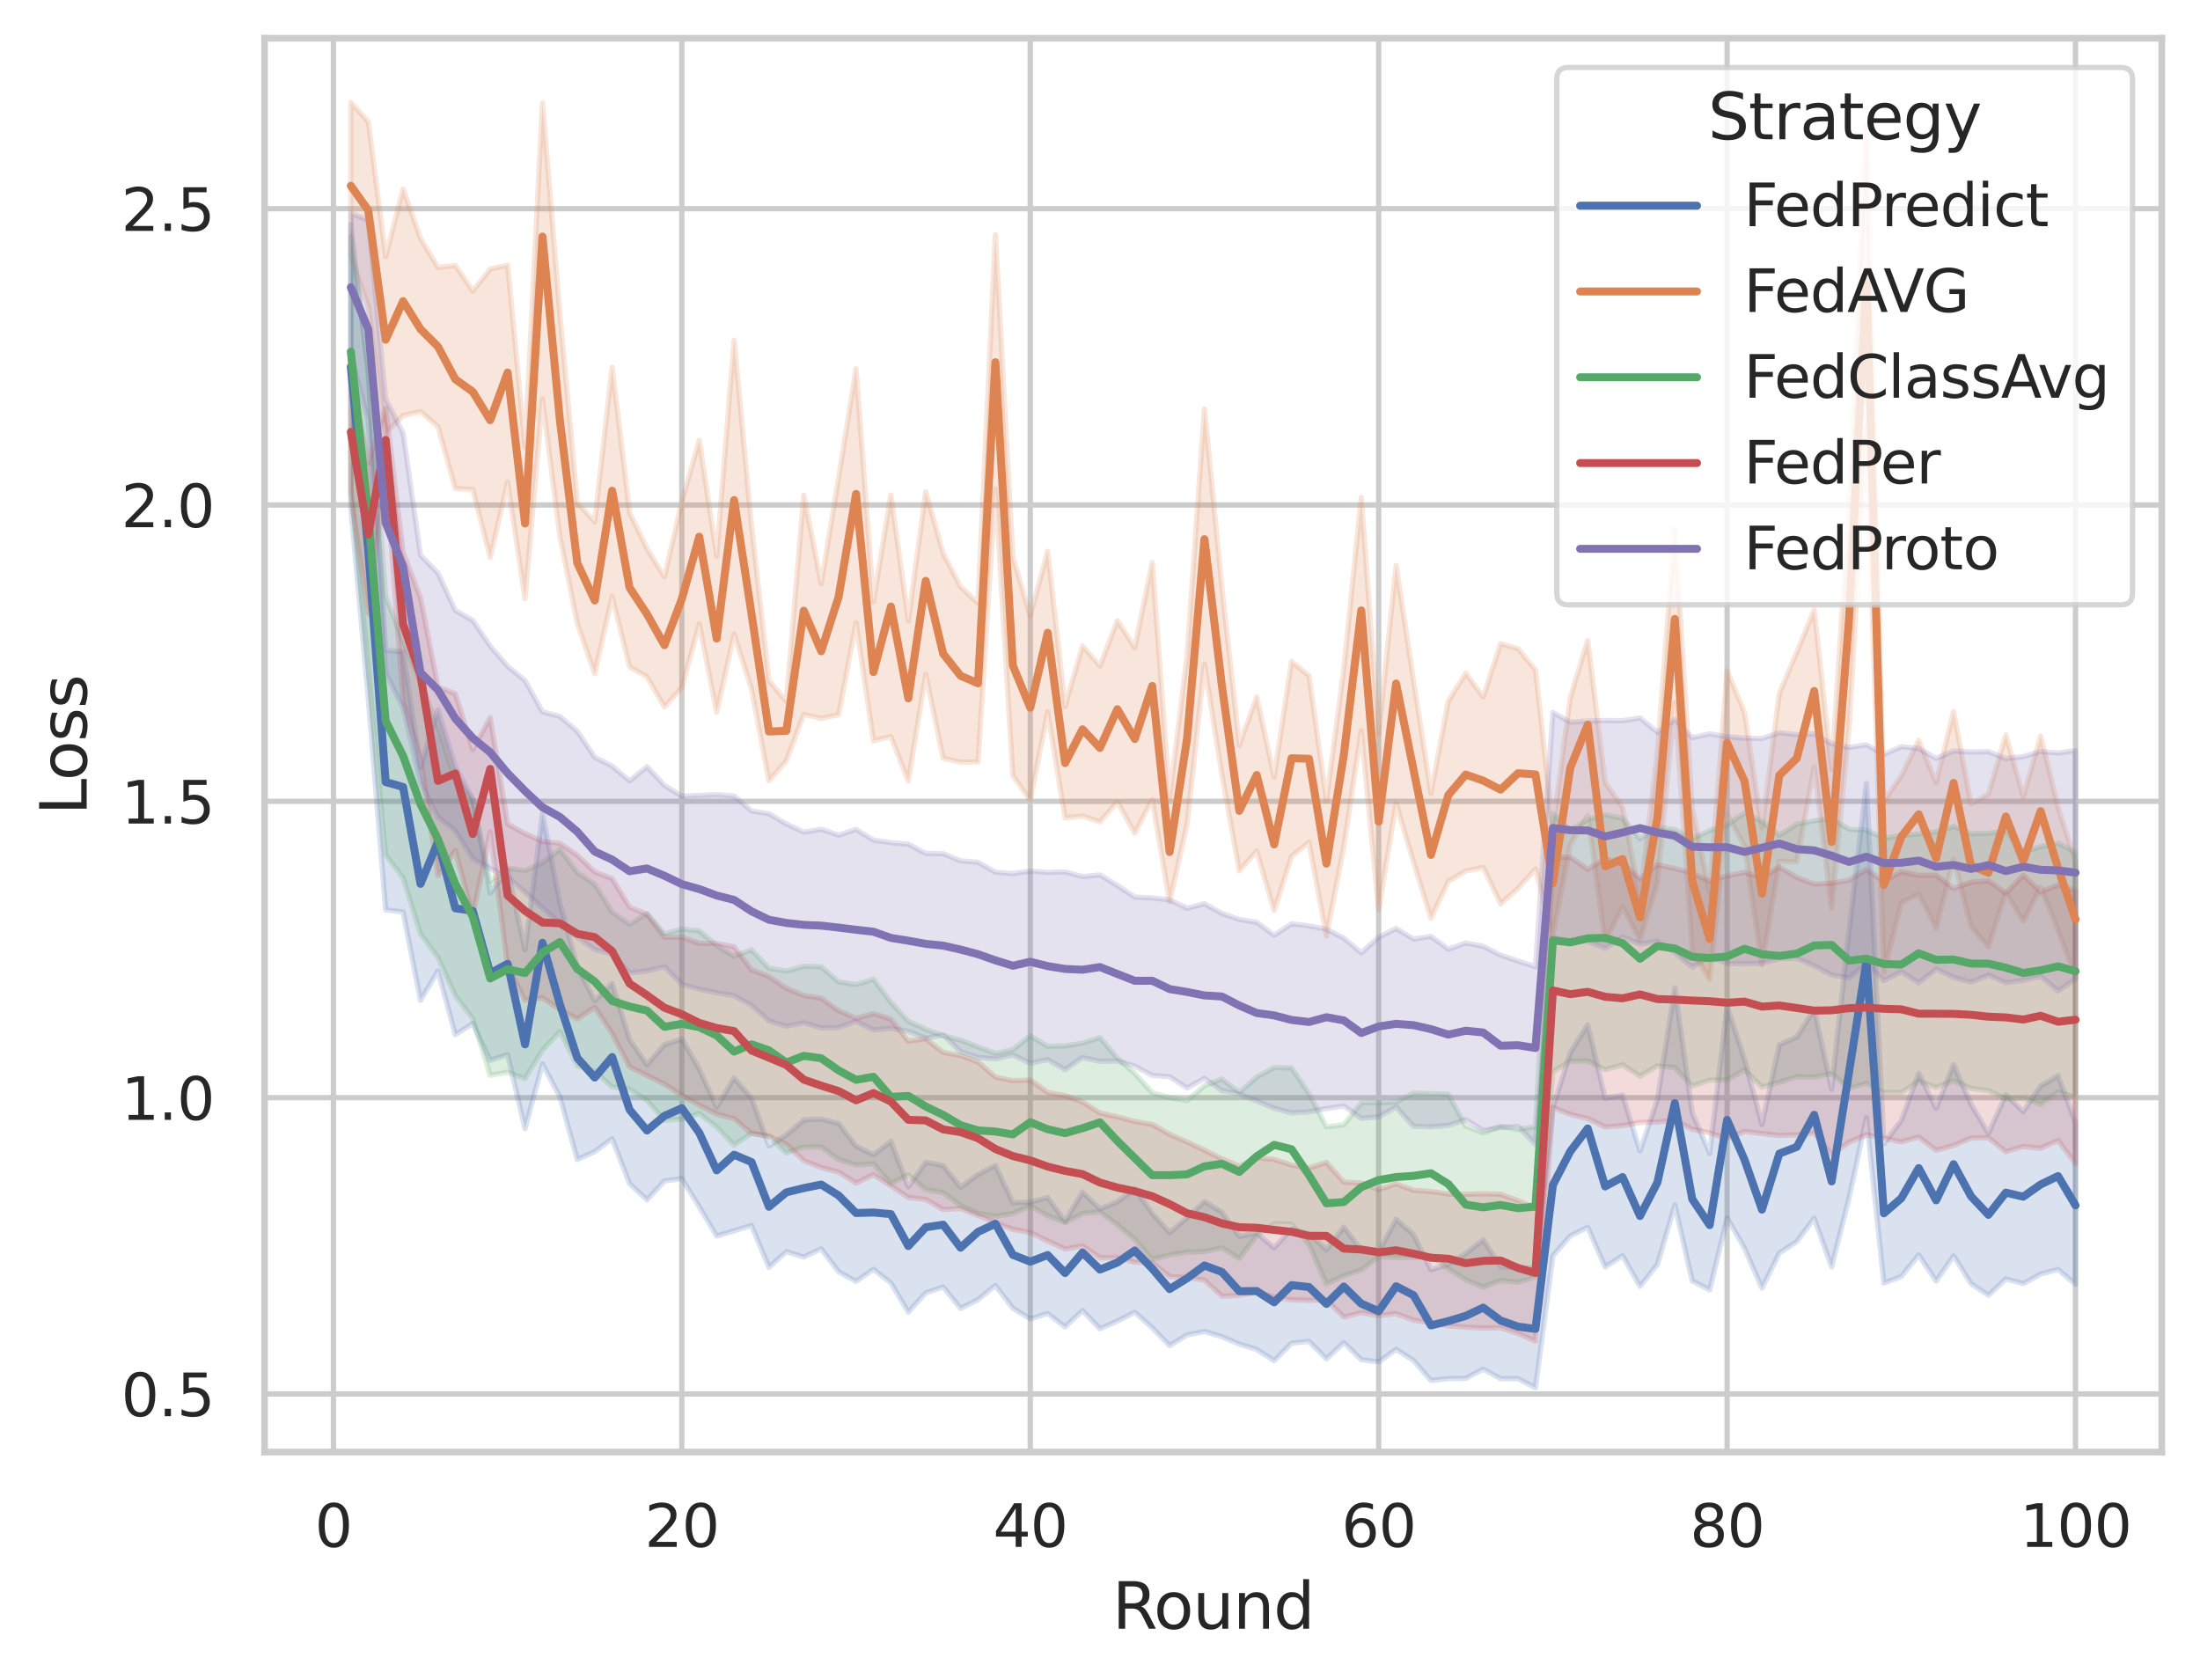 <?xml version="1.0" encoding="utf-8" standalone="no"?>
<!DOCTYPE svg PUBLIC "-//W3C//DTD SVG 1.1//EN"
  "http://www.w3.org/Graphics/SVG/1.1/DTD/svg11.dtd">
<svg xmlns:xlink="http://www.w3.org/1999/xlink" width="414.127pt" height="316.272pt" viewBox="0 0 414.127 316.272" xmlns="http://www.w3.org/2000/svg" version="1.1">
 <defs>
  <style type="text/css">*{stroke-linejoin: round; stroke-linecap: butt}</style>
 </defs>
 <g id="figure_1">
  <g id="patch_1">
   <path d="M 0 316.272 
L 414.127 316.272 
L 414.127 0 
L 0 0 
z
" style="fill: #ffffff"/>
  </g>
  <g id="axes_1">
   <g id="patch_2">
    <path d="M 49.807 273.312 
L 406.927 273.312 
L 406.927 7.2 
L 49.807 7.2 
z
" style="fill: #ffffff"/>
   </g>
   <g id="matplotlib.axis_1">
    <g id="xtick_1">
     <g id="line2d_1">
      <path d="M 62.761 273.312 
L 62.761 7.2 
" clip-path="url(#pc1887efd0f)" style="fill: none; stroke: #cccccc; stroke-linecap: round"/>
     </g>
     <g id="text_1">
      <!-- 0 -->
      <g style="fill: #262626" transform="translate(59.261 291.17) scale(0.11 -0.11)">
       <defs>
        <path id="DejaVuSans-30" d="M 2034 4250 
Q 1547 4250 1301 3770 
Q 1056 3291 1056 2328 
Q 1056 1369 1301 889 
Q 1547 409 2034 409 
Q 2525 409 2770 889 
Q 3016 1369 3016 2328 
Q 3016 3291 2770 3770 
Q 2525 4250 2034 4250 
z
M 2034 4750 
Q 2819 4750 3233 4129 
Q 3647 3509 3647 2328 
Q 3647 1150 3233 529 
Q 2819 -91 2034 -91 
Q 1250 -91 836 529 
Q 422 1150 422 2328 
Q 422 3509 836 4129 
Q 1250 4750 2034 4750 
z
" transform="scale(0.016)"/>
       </defs>
       <use xlink:href="#DejaVuSans-30"/>
      </g>
     </g>
    </g>
    <g id="xtick_2">
     <g id="line2d_2">
      <path d="M 128.347 273.312 
L 128.347 7.2 
" clip-path="url(#pc1887efd0f)" style="fill: none; stroke: #cccccc; stroke-linecap: round"/>
     </g>
     <g id="text_2">
      <!-- 20 -->
      <g style="fill: #262626" transform="translate(121.349 291.17) scale(0.11 -0.11)">
       <defs>
        <path id="DejaVuSans-32" d="M 1228 531 
L 3431 531 
L 3431 0 
L 469 0 
L 469 531 
Q 828 903 1448 1529 
Q 2069 2156 2228 2338 
Q 2531 2678 2651 2914 
Q 2772 3150 2772 3378 
Q 2772 3750 2511 3984 
Q 2250 4219 1831 4219 
Q 1534 4219 1204 4116 
Q 875 4013 500 3803 
L 500 4441 
Q 881 4594 1212 4672 
Q 1544 4750 1819 4750 
Q 2544 4750 2975 4387 
Q 3406 4025 3406 3419 
Q 3406 3131 3298 2873 
Q 3191 2616 2906 2266 
Q 2828 2175 2409 1742 
Q 1991 1309 1228 531 
z
" transform="scale(0.016)"/>
       </defs>
       <use xlink:href="#DejaVuSans-32"/>
       <use xlink:href="#DejaVuSans-30" x="63.623"/>
      </g>
     </g>
    </g>
    <g id="xtick_3">
     <g id="line2d_3">
      <path d="M 193.934 273.312 
L 193.934 7.2 
" clip-path="url(#pc1887efd0f)" style="fill: none; stroke: #cccccc; stroke-linecap: round"/>
     </g>
     <g id="text_3">
      <!-- 40 -->
      <g style="fill: #262626" transform="translate(186.935 291.17) scale(0.11 -0.11)">
       <defs>
        <path id="DejaVuSans-34" d="M 2419 4116 
L 825 1625 
L 2419 1625 
L 2419 4116 
z
M 2253 4666 
L 3047 4666 
L 3047 1625 
L 3713 1625 
L 3713 1100 
L 3047 1100 
L 3047 0 
L 2419 0 
L 2419 1100 
L 313 1100 
L 313 1709 
L 2253 4666 
z
" transform="scale(0.016)"/>
       </defs>
       <use xlink:href="#DejaVuSans-34"/>
       <use xlink:href="#DejaVuSans-30" x="63.623"/>
      </g>
     </g>
    </g>
    <g id="xtick_4">
     <g id="line2d_4">
      <path d="M 259.521 273.312 
L 259.521 7.2 
" clip-path="url(#pc1887efd0f)" style="fill: none; stroke: #cccccc; stroke-linecap: round"/>
     </g>
     <g id="text_4">
      <!-- 60 -->
      <g style="fill: #262626" transform="translate(252.522 291.17) scale(0.11 -0.11)">
       <defs>
        <path id="DejaVuSans-36" d="M 2113 2584 
Q 1688 2584 1439 2293 
Q 1191 2003 1191 1497 
Q 1191 994 1439 701 
Q 1688 409 2113 409 
Q 2538 409 2786 701 
Q 3034 994 3034 1497 
Q 3034 2003 2786 2293 
Q 2538 2584 2113 2584 
z
M 3366 4563 
L 3366 3988 
Q 3128 4100 2886 4159 
Q 2644 4219 2406 4219 
Q 1781 4219 1451 3797 
Q 1122 3375 1075 2522 
Q 1259 2794 1537 2939 
Q 1816 3084 2150 3084 
Q 2853 3084 3261 2657 
Q 3669 2231 3669 1497 
Q 3669 778 3244 343 
Q 2819 -91 2113 -91 
Q 1303 -91 875 529 
Q 447 1150 447 2328 
Q 447 3434 972 4092 
Q 1497 4750 2381 4750 
Q 2619 4750 2861 4703 
Q 3103 4656 3366 4563 
z
" transform="scale(0.016)"/>
       </defs>
       <use xlink:href="#DejaVuSans-36"/>
       <use xlink:href="#DejaVuSans-30" x="63.623"/>
      </g>
     </g>
    </g>
    <g id="xtick_5">
     <g id="line2d_5">
      <path d="M 325.108 273.312 
L 325.108 7.2 
" clip-path="url(#pc1887efd0f)" style="fill: none; stroke: #cccccc; stroke-linecap: round"/>
     </g>
     <g id="text_5">
      <!-- 80 -->
      <g style="fill: #262626" transform="translate(318.109 291.17) scale(0.11 -0.11)">
       <defs>
        <path id="DejaVuSans-38" d="M 2034 2216 
Q 1584 2216 1326 1975 
Q 1069 1734 1069 1313 
Q 1069 891 1326 650 
Q 1584 409 2034 409 
Q 2484 409 2743 651 
Q 3003 894 3003 1313 
Q 3003 1734 2745 1975 
Q 2488 2216 2034 2216 
z
M 1403 2484 
Q 997 2584 770 2862 
Q 544 3141 544 3541 
Q 544 4100 942 4425 
Q 1341 4750 2034 4750 
Q 2731 4750 3128 4425 
Q 3525 4100 3525 3541 
Q 3525 3141 3298 2862 
Q 3072 2584 2669 2484 
Q 3125 2378 3379 2068 
Q 3634 1759 3634 1313 
Q 3634 634 3220 271 
Q 2806 -91 2034 -91 
Q 1263 -91 848 271 
Q 434 634 434 1313 
Q 434 1759 690 2068 
Q 947 2378 1403 2484 
z
M 1172 3481 
Q 1172 3119 1398 2916 
Q 1625 2713 2034 2713 
Q 2441 2713 2670 2916 
Q 2900 3119 2900 3481 
Q 2900 3844 2670 4047 
Q 2441 4250 2034 4250 
Q 1625 4250 1398 4047 
Q 1172 3844 1172 3481 
z
" transform="scale(0.016)"/>
       </defs>
       <use xlink:href="#DejaVuSans-38"/>
       <use xlink:href="#DejaVuSans-30" x="63.623"/>
      </g>
     </g>
    </g>
    <g id="xtick_6">
     <g id="line2d_6">
      <path d="M 390.694 273.312 
L 390.694 7.2 
" clip-path="url(#pc1887efd0f)" style="fill: none; stroke: #cccccc; stroke-linecap: round"/>
     </g>
     <g id="text_6">
      <!-- 100 -->
      <g style="fill: #262626" transform="translate(380.196 291.17) scale(0.11 -0.11)">
       <defs>
        <path id="DejaVuSans-31" d="M 794 531 
L 1825 531 
L 1825 4091 
L 703 3866 
L 703 4441 
L 1819 4666 
L 2450 4666 
L 2450 531 
L 3481 531 
L 3481 0 
L 794 0 
L 794 531 
z
" transform="scale(0.016)"/>
       </defs>
       <use xlink:href="#DejaVuSans-31"/>
       <use xlink:href="#DejaVuSans-30" x="63.623"/>
       <use xlink:href="#DejaVuSans-30" x="127.246"/>
      </g>
     </g>
    </g>
    <g id="text_7">
     <!-- Round -->
     <g style="fill: #262626" transform="translate(209.383 306.576) scale(0.12 -0.12)">
      <defs>
       <path id="DejaVuSans-52" d="M 2841 2188 
Q 3044 2119 3236 1894 
Q 3428 1669 3622 1275 
L 4263 0 
L 3584 0 
L 2988 1197 
Q 2756 1666 2539 1819 
Q 2322 1972 1947 1972 
L 1259 1972 
L 1259 0 
L 628 0 
L 628 4666 
L 2053 4666 
Q 2853 4666 3247 4331 
Q 3641 3997 3641 3322 
Q 3641 2881 3436 2590 
Q 3231 2300 2841 2188 
z
M 1259 4147 
L 1259 2491 
L 2053 2491 
Q 2509 2491 2742 2702 
Q 2975 2913 2975 3322 
Q 2975 3731 2742 3939 
Q 2509 4147 2053 4147 
L 1259 4147 
z
" transform="scale(0.016)"/>
       <path id="DejaVuSans-6f" d="M 1959 3097 
Q 1497 3097 1228 2736 
Q 959 2375 959 1747 
Q 959 1119 1226 758 
Q 1494 397 1959 397 
Q 2419 397 2687 759 
Q 2956 1122 2956 1747 
Q 2956 2369 2687 2733 
Q 2419 3097 1959 3097 
z
M 1959 3584 
Q 2709 3584 3137 3096 
Q 3566 2609 3566 1747 
Q 3566 888 3137 398 
Q 2709 -91 1959 -91 
Q 1206 -91 779 398 
Q 353 888 353 1747 
Q 353 2609 779 3096 
Q 1206 3584 1959 3584 
z
" transform="scale(0.016)"/>
       <path id="DejaVuSans-75" d="M 544 1381 
L 544 3500 
L 1119 3500 
L 1119 1403 
Q 1119 906 1312 657 
Q 1506 409 1894 409 
Q 2359 409 2629 706 
Q 2900 1003 2900 1516 
L 2900 3500 
L 3475 3500 
L 3475 0 
L 2900 0 
L 2900 538 
Q 2691 219 2414 64 
Q 2138 -91 1772 -91 
Q 1169 -91 856 284 
Q 544 659 544 1381 
z
M 1991 3584 
L 1991 3584 
z
" transform="scale(0.016)"/>
       <path id="DejaVuSans-6e" d="M 3513 2113 
L 3513 0 
L 2938 0 
L 2938 2094 
Q 2938 2591 2744 2837 
Q 2550 3084 2163 3084 
Q 1697 3084 1428 2787 
Q 1159 2491 1159 1978 
L 1159 0 
L 581 0 
L 581 3500 
L 1159 3500 
L 1159 2956 
Q 1366 3272 1645 3428 
Q 1925 3584 2291 3584 
Q 2894 3584 3203 3211 
Q 3513 2838 3513 2113 
z
" transform="scale(0.016)"/>
       <path id="DejaVuSans-64" d="M 2906 2969 
L 2906 4863 
L 3481 4863 
L 3481 0 
L 2906 0 
L 2906 525 
Q 2725 213 2448 61 
Q 2172 -91 1784 -91 
Q 1150 -91 751 415 
Q 353 922 353 1747 
Q 353 2572 751 3078 
Q 1150 3584 1784 3584 
Q 2172 3584 2448 3432 
Q 2725 3281 2906 2969 
z
M 947 1747 
Q 947 1113 1208 752 
Q 1469 391 1925 391 
Q 2381 391 2643 752 
Q 2906 1113 2906 1747 
Q 2906 2381 2643 2742 
Q 2381 3103 1925 3103 
Q 1469 3103 1208 2742 
Q 947 2381 947 1747 
z
" transform="scale(0.016)"/>
      </defs>
      <use xlink:href="#DejaVuSans-52"/>
      <use xlink:href="#DejaVuSans-6f" x="64.982"/>
      <use xlink:href="#DejaVuSans-75" x="126.164"/>
      <use xlink:href="#DejaVuSans-6e" x="189.543"/>
      <use xlink:href="#DejaVuSans-64" x="252.922"/>
     </g>
    </g>
   </g>
   <g id="matplotlib.axis_2">
    <g id="ytick_1">
     <g id="line2d_7">
      <path d="M 49.807 262.385 
L 406.927 262.385 
" clip-path="url(#pc1887efd0f)" style="fill: none; stroke: #cccccc; stroke-linecap: round"/>
     </g>
     <g id="text_8">
      <!-- 0.5 -->
      <g style="fill: #262626" transform="translate(22.814 266.564) scale(0.11 -0.11)">
       <defs>
        <path id="DejaVuSans-2e" d="M 684 794 
L 1344 794 
L 1344 0 
L 684 0 
L 684 794 
z
" transform="scale(0.016)"/>
        <path id="DejaVuSans-35" d="M 691 4666 
L 3169 4666 
L 3169 4134 
L 1269 4134 
L 1269 2991 
Q 1406 3038 1543 3061 
Q 1681 3084 1819 3084 
Q 2600 3084 3056 2656 
Q 3513 2228 3513 1497 
Q 3513 744 3044 326 
Q 2575 -91 1722 -91 
Q 1428 -91 1123 -41 
Q 819 9 494 109 
L 494 744 
Q 775 591 1075 516 
Q 1375 441 1709 441 
Q 2250 441 2565 725 
Q 2881 1009 2881 1497 
Q 2881 1984 2565 2268 
Q 2250 2553 1709 2553 
Q 1456 2553 1204 2497 
Q 953 2441 691 2322 
L 691 4666 
z
" transform="scale(0.016)"/>
       </defs>
       <use xlink:href="#DejaVuSans-30"/>
       <use xlink:href="#DejaVuSans-2e" x="63.623"/>
       <use xlink:href="#DejaVuSans-35" x="95.41"/>
      </g>
     </g>
    </g>
    <g id="ytick_2">
     <g id="line2d_8">
      <path d="M 49.807 206.609 
L 406.927 206.609 
" clip-path="url(#pc1887efd0f)" style="fill: none; stroke: #cccccc; stroke-linecap: round"/>
     </g>
     <g id="text_9">
      <!-- 1.0 -->
      <g style="fill: #262626" transform="translate(22.814 210.788) scale(0.11 -0.11)">
       <use xlink:href="#DejaVuSans-31"/>
       <use xlink:href="#DejaVuSans-2e" x="63.623"/>
       <use xlink:href="#DejaVuSans-30" x="95.41"/>
      </g>
     </g>
    </g>
    <g id="ytick_3">
     <g id="line2d_9">
      <path d="M 49.807 150.833 
L 406.927 150.833 
" clip-path="url(#pc1887efd0f)" style="fill: none; stroke: #cccccc; stroke-linecap: round"/>
     </g>
     <g id="text_10">
      <!-- 1.5 -->
      <g style="fill: #262626" transform="translate(22.814 155.012) scale(0.11 -0.11)">
       <use xlink:href="#DejaVuSans-31"/>
       <use xlink:href="#DejaVuSans-2e" x="63.623"/>
       <use xlink:href="#DejaVuSans-35" x="95.41"/>
      </g>
     </g>
    </g>
    <g id="ytick_4">
     <g id="line2d_10">
      <path d="M 49.807 95.057 
L 406.927 95.057 
" clip-path="url(#pc1887efd0f)" style="fill: none; stroke: #cccccc; stroke-linecap: round"/>
     </g>
     <g id="text_11">
      <!-- 2.0 -->
      <g style="fill: #262626" transform="translate(22.814 99.236) scale(0.11 -0.11)">
       <use xlink:href="#DejaVuSans-32"/>
       <use xlink:href="#DejaVuSans-2e" x="63.623"/>
       <use xlink:href="#DejaVuSans-30" x="95.41"/>
      </g>
     </g>
    </g>
    <g id="ytick_5">
     <g id="line2d_11">
      <path d="M 49.807 39.281 
L 406.927 39.281 
" clip-path="url(#pc1887efd0f)" style="fill: none; stroke: #cccccc; stroke-linecap: round"/>
     </g>
     <g id="text_12">
      <!-- 2.5 -->
      <g style="fill: #262626" transform="translate(22.814 43.46) scale(0.11 -0.11)">
       <use xlink:href="#DejaVuSans-32"/>
       <use xlink:href="#DejaVuSans-2e" x="63.623"/>
       <use xlink:href="#DejaVuSans-35" x="95.41"/>
      </g>
     </g>
    </g>
    <g id="text_13">
     <!-- Loss -->
     <g style="fill: #262626" transform="translate(16.318 153.417) rotate(-90) scale(0.12 -0.12)">
      <defs>
       <path id="DejaVuSans-4c" d="M 628 4666 
L 1259 4666 
L 1259 531 
L 3531 531 
L 3531 0 
L 628 0 
L 628 4666 
z
" transform="scale(0.016)"/>
       <path id="DejaVuSans-73" d="M 2834 3397 
L 2834 2853 
Q 2591 2978 2328 3040 
Q 2066 3103 1784 3103 
Q 1356 3103 1142 2972 
Q 928 2841 928 2578 
Q 928 2378 1081 2264 
Q 1234 2150 1697 2047 
L 1894 2003 
Q 2506 1872 2764 1633 
Q 3022 1394 3022 966 
Q 3022 478 2636 193 
Q 2250 -91 1575 -91 
Q 1294 -91 989 -36 
Q 684 19 347 128 
L 347 722 
Q 666 556 975 473 
Q 1284 391 1588 391 
Q 1994 391 2212 530 
Q 2431 669 2431 922 
Q 2431 1156 2273 1281 
Q 2116 1406 1581 1522 
L 1381 1569 
Q 847 1681 609 1914 
Q 372 2147 372 2553 
Q 372 3047 722 3315 
Q 1072 3584 1716 3584 
Q 2034 3584 2315 3537 
Q 2597 3491 2834 3397 
z
" transform="scale(0.016)"/>
      </defs>
      <use xlink:href="#DejaVuSans-4c"/>
      <use xlink:href="#DejaVuSans-6f" x="53.963"/>
      <use xlink:href="#DejaVuSans-73" x="115.145"/>
      <use xlink:href="#DejaVuSans-73" x="167.244"/>
     </g>
    </g>
   </g>
   <g id="PolyCollection_1">
    <defs>
     <path id="me63fd89e67" d="M 66.04 -274.014 
L 66.04 -220.601 
L 69.319 -184.872 
L 72.599 -144.996 
L 75.878 -144.621 
L 79.157 -127.973 
L 82.437 -133.505 
L 85.716 -121.524 
L 88.995 -123.622 
L 92.275 -116.682 
L 95.554 -117.757 
L 98.833 -103.828 
L 102.113 -116.003 
L 105.392 -109.804 
L 108.671 -98.006 
L 111.951 -99.497 
L 115.23 -101.954 
L 118.509 -93.499 
L 121.789 -90.43 
L 125.068 -93.982 
L 128.347 -94.427 
L 131.627 -89.145 
L 134.906 -83.61 
L 138.185 -84.599 
L 141.465 -85.616 
L 144.744 -77.726 
L 148.023 -80.689 
L 151.303 -79.66 
L 154.582 -81.212 
L 157.861 -76.897 
L 161.141 -75.076 
L 164.42 -77.351 
L 167.699 -74.797 
L 170.979 -69.275 
L 174.258 -72.922 
L 177.537 -74.045 
L 180.817 -69.994 
L 184.096 -71.636 
L 187.375 -74.328 
L 190.655 -70.026 
L 193.934 -68.015 
L 197.213 -69.042 
L 200.493 -66.501 
L 203.772 -69.606 
L 207.051 -66.155 
L 210.331 -67.611 
L 213.61 -69.27 
L 216.89 -66.357 
L 220.169 -62.974 
L 223.448 -65.006 
L 226.728 -65.646 
L 230.007 -64.672 
L 233.286 -63.28 
L 236.566 -62.263 
L 239.845 -60.146 
L 243.124 -63.459 
L 246.404 -63.786 
L 249.683 -60.505 
L 252.962 -63.556 
L 256.242 -60.349 
L 259.521 -59.917 
L 262.8 -62.29 
L 266.08 -60.204 
L 269.359 -56.42 
L 272.638 -56.782 
L 275.918 -56.826 
L 279.197 -58.565 
L 282.476 -56.759 
L 285.756 -56.772 
L 289.035 -55.056 
L 292.314 -79.881 
L 295.594 -83.654 
L 298.873 -85.281 
L 302.152 -77.799 
L 305.432 -79.926 
L 308.711 -74.132 
L 311.99 -78.27 
L 315.27 -89.428 
L 318.549 -75.178 
L 321.828 -73.478 
L 325.108 -87.033 
L 328.387 -81.332 
L 331.666 -73.821 
L 334.946 -80.419 
L 338.225 -82.576 
L 341.504 -86.971 
L 344.784 -77.815 
L 348.063 -90.811 
L 351.342 -105.916 
L 354.622 -74.756 
L 357.901 -76.012 
L 361.18 -80.074 
L 364.46 -75.133 
L 367.739 -79.884 
L 371.018 -74.664 
L 374.298 -72.457 
L 377.577 -75.539 
L 380.856 -74.654 
L 384.136 -76.45 
L 387.415 -77.332 
L 390.694 -74.517 
L 390.694 -104.912 
L 390.694 -104.912 
L 387.415 -113.793 
L 384.136 -111.877 
L 380.856 -107.042 
L 377.577 -110.187 
L 374.298 -102.924 
L 371.018 -108.468 
L 367.739 -115.859 
L 364.46 -107.664 
L 361.18 -114.236 
L 357.901 -105.359 
L 354.622 -101 
L 351.342 -168.777 
L 348.063 -140.921 
L 344.784 -111.246 
L 341.504 -126.315 
L 338.225 -121.064 
L 334.946 -119.625 
L 331.666 -104.599 
L 328.387 -116.846 
L 325.108 -126.857 
L 321.828 -99.175 
L 318.549 -106.765 
L 315.27 -130.336 
L 311.99 -109.265 
L 308.711 -99.603 
L 305.432 -110.121 
L 302.152 -109.547 
L 298.873 -123.377 
L 295.594 -118.145 
L 292.314 -107.774 
L 289.035 -77.657 
L 285.756 -77.549 
L 282.476 -77.871 
L 279.197 -82.868 
L 275.918 -80.338 
L 272.638 -78.273 
L 269.359 -77.261 
L 266.08 -83.89 
L 262.8 -86.739 
L 259.521 -80.592 
L 256.242 -80.975 
L 252.962 -85.267 
L 249.683 -81.044 
L 246.404 -83.967 
L 243.124 -84.934 
L 239.845 -81.406 
L 236.566 -84.183 
L 233.286 -83.53 
L 230.007 -88.104 
L 226.728 -90.109 
L 223.448 -87.053 
L 220.169 -84.228 
L 216.89 -87.868 
L 213.61 -92.518 
L 210.331 -90.036 
L 207.051 -88.714 
L 203.772 -91.885 
L 200.493 -86.387 
L 197.213 -90.85 
L 193.934 -89.982 
L 190.655 -89.9 
L 187.375 -96.879 
L 184.096 -95.205 
L 180.817 -92.767 
L 177.537 -96.866 
L 174.258 -97.505 
L 170.979 -92.859 
L 167.699 -101.414 
L 164.42 -98.922 
L 161.141 -100.542 
L 157.861 -104.815 
L 154.582 -105.626 
L 151.303 -105.456 
L 148.023 -102.643 
L 144.744 -100.571 
L 141.465 -109.591 
L 138.185 -113.361 
L 134.906 -107.824 
L 131.627 -115.033 
L 128.347 -120.708 
L 125.068 -119.641 
L 121.789 -115.839 
L 118.509 -120.587 
L 115.23 -131.159 
L 111.951 -127.919 
L 108.671 -134.332 
L 105.392 -146.241 
L 102.113 -163.152 
L 98.833 -137.478 
L 95.554 -152.54 
L 92.275 -148.194 
L 88.995 -165.844 
L 85.716 -171.982 
L 82.437 -182.622 
L 79.157 -171.823 
L 75.878 -193.594 
L 72.599 -193.856 
L 69.319 -245.678 
L 66.04 -274.014 
z
" style="stroke: #4c72b0; stroke-opacity: 0.2"/>
    </defs>
    <g clip-path="url(#pc1887efd0f)">
     <use xlink:href="#me63fd89e67" x="0" y="316.272" style="fill: #4c72b0; fill-opacity: 0.2; stroke: #4c72b0; stroke-opacity: 0.2"/>
    </g>
   </g>
   <g id="PolyCollection_2">
    <defs>
     <path id="m5d832b24bd" d="M 66.04 -296.976 
L 66.04 -267.972 
L 69.319 -258.566 
L 72.599 -234.712 
L 75.878 -238.049 
L 79.157 -238.807 
L 82.437 -235.996 
L 85.716 -224.299 
L 88.995 -224.168 
L 92.275 -211.346 
L 95.554 -225.537 
L 98.833 -203.585 
L 102.113 -241.155 
L 105.392 -215.342 
L 108.671 -198.954 
L 111.951 -189.462 
L 115.23 -204.036 
L 118.509 -190.747 
L 121.789 -188.894 
L 125.068 -183.188 
L 128.347 -186.821 
L 131.627 -198.845 
L 134.906 -182.223 
L 138.185 -196.953 
L 141.465 -186.568 
L 144.744 -169.301 
L 148.023 -173.08 
L 151.303 -181.8 
L 154.582 -181.035 
L 157.861 -181.759 
L 161.141 -199.082 
L 164.42 -176.832 
L 167.699 -177.636 
L 170.979 -169.265 
L 174.258 -189.383 
L 177.537 -173.542 
L 180.817 -172.808 
L 184.096 -172.85 
L 187.375 -224.254 
L 190.655 -170.316 
L 193.934 -165.607 
L 197.213 -182.294 
L 200.493 -162.3 
L 203.772 -162.679 
L 207.051 -161.567 
L 210.331 -165.335 
L 213.61 -159.436 
L 216.89 -165.76 
L 220.169 -146.531 
L 223.448 -161.16 
L 226.728 -191.262 
L 230.007 -170.531 
L 233.286 -152.342 
L 236.566 -156.113 
L 239.845 -144.871 
L 243.124 -155.105 
L 246.404 -157.741 
L 249.683 -140.086 
L 252.962 -157.014 
L 256.242 -178.77 
L 259.521 -145.004 
L 262.8 -165.08 
L 266.08 -154.007 
L 269.359 -143.452 
L 272.638 -150.391 
L 275.918 -152.324 
L 279.197 -152.99 
L 282.476 -146.151 
L 285.756 -149.065 
L 289.035 -152.714 
L 292.314 -140.273 
L 295.594 -157.253 
L 298.873 -162.789 
L 302.152 -139.085 
L 305.432 -145.575 
L 308.711 -139.361 
L 311.99 -150.107 
L 315.27 -183.963 
L 318.549 -137.333 
L 321.828 -131.95 
L 325.108 -162.982 
L 328.387 -157.012 
L 331.666 -134.65 
L 334.946 -154.166 
L 338.225 -154.039 
L 341.504 -171.894 
L 344.784 -145.332 
L 348.063 -179.258 
L 351.342 -235.43 
L 354.622 -133.237 
L 357.901 -146.401 
L 361.18 -148.008 
L 364.46 -141.545 
L 367.739 -154.612 
L 371.018 -141.814 
L 374.298 -138.051 
L 377.577 -148.279 
L 380.856 -142.92 
L 384.136 -149.287 
L 387.415 -141.143 
L 390.694 -132.42 
L 390.694 -154.095 
L 390.694 -154.095 
L 387.415 -164.314 
L 384.136 -177.732 
L 380.856 -166.284 
L 377.577 -177.929 
L 374.298 -166.784 
L 371.018 -164.923 
L 367.739 -182.343 
L 364.46 -168.981 
L 361.18 -176.932 
L 357.901 -170.226 
L 354.622 -165.49 
L 351.342 -292.666 
L 348.063 -220.736 
L 344.784 -171.448 
L 341.504 -201.46 
L 338.225 -193.49 
L 334.946 -185.726 
L 331.666 -160.483 
L 328.387 -182.095 
L 325.108 -190.057 
L 321.828 -148.206 
L 318.549 -164.281 
L 315.27 -216.807 
L 311.99 -174.78 
L 308.711 -147.273 
L 305.432 -164.346 
L 302.152 -168.966 
L 298.873 -195.759 
L 295.594 -184.993 
L 292.314 -160.439 
L 289.035 -190.155 
L 285.756 -194.164 
L 282.476 -195.096 
L 279.197 -185.039 
L 275.918 -189.57 
L 272.638 -184.276 
L 269.359 -166.97 
L 266.08 -188.144 
L 262.8 -209.862 
L 259.521 -178.139 
L 256.242 -222.618 
L 252.962 -190.232 
L 249.683 -165.481 
L 246.404 -189.059 
L 243.124 -191.757 
L 239.845 -169.954 
L 236.566 -185.078 
L 233.286 -175.981 
L 230.007 -205.628 
L 226.728 -239.326 
L 223.448 -192.704 
L 220.169 -166.156 
L 216.89 -210.384 
L 213.61 -194.348 
L 210.331 -199.452 
L 207.051 -190.891 
L 203.772 -194.701 
L 200.493 -183.308 
L 197.213 -212.509 
L 193.934 -200.334 
L 190.655 -211.431 
L 187.375 -272.091 
L 184.096 -202.752 
L 180.817 -205.82 
L 177.537 -212.085 
L 174.258 -223.68 
L 170.979 -199.358 
L 167.699 -223.104 
L 164.42 -202.967 
L 161.141 -246.877 
L 157.861 -226.256 
L 154.582 -206.391 
L 151.303 -223.048 
L 148.023 -184.248 
L 144.744 -188.125 
L 141.465 -217.254 
L 138.185 -252.246 
L 134.906 -211.579 
L 131.627 -233.391 
L 128.347 -221.781 
L 125.068 -207.672 
L 121.789 -213.01 
L 118.509 -219.755 
L 115.23 -247.169 
L 111.951 -218.051 
L 108.671 -221.61 
L 105.392 -257.096 
L 102.113 -296.907 
L 98.833 -232.028 
L 95.554 -266.366 
L 92.275 -265.628 
L 88.995 -261.479 
L 85.716 -266.305 
L 82.437 -265.941 
L 79.157 -271.379 
L 75.878 -280.657 
L 72.599 -267.952 
L 69.319 -293.359 
L 66.04 -296.976 
z
" style="stroke: #dd8452; stroke-opacity: 0.2"/>
    </defs>
    <g clip-path="url(#pc1887efd0f)">
     <use xlink:href="#m5d832b24bd" x="0" y="316.272" style="fill: #dd8452; fill-opacity: 0.2; stroke: #dd8452; stroke-opacity: 0.2"/>
    </g>
   </g>
   <g id="PolyCollection_3">
    <defs>
     <path id="m1751700dce" d="M 66.04 -271.829 
L 66.04 -224.588 
L 69.319 -190.52 
L 72.599 -155.366 
L 75.878 -151.016 
L 79.157 -140.492 
L 82.437 -136.076 
L 85.716 -128.866 
L 88.995 -124.529 
L 92.275 -113.861 
L 95.554 -114.456 
L 98.833 -113.242 
L 102.113 -118.598 
L 105.392 -122.104 
L 108.671 -115.654 
L 111.951 -114.616 
L 115.23 -111.683 
L 118.509 -111.243 
L 121.789 -109.149 
L 125.068 -105.401 
L 128.347 -105.625 
L 131.627 -106.675 
L 134.906 -104.133 
L 138.185 -100.725 
L 141.465 -102.975 
L 144.744 -102.318 
L 148.023 -99.244 
L 151.303 -100.38 
L 154.582 -100.381 
L 157.861 -98.027 
L 161.141 -96.993 
L 164.42 -97.196 
L 167.699 -93.444 
L 170.979 -95.139 
L 174.258 -92.363 
L 177.537 -91.75 
L 180.817 -89.372 
L 184.096 -87.9 
L 187.375 -87.324 
L 190.655 -87.839 
L 193.934 -89.29 
L 197.213 -87.441 
L 200.493 -86.138 
L 203.772 -87.849 
L 207.051 -88.159 
L 210.331 -85.744 
L 213.61 -82.999 
L 216.89 -79.234 
L 220.169 -80.059 
L 223.448 -80.584 
L 226.728 -80.676 
L 230.007 -81.385 
L 233.286 -79.392 
L 236.566 -83.684 
L 239.845 -85.916 
L 243.124 -85.861 
L 246.404 -82.051 
L 249.683 -74.582 
L 252.962 -76.13 
L 256.242 -77.235 
L 259.521 -79.76 
L 262.8 -79.575 
L 266.08 -79.587 
L 269.359 -79.94 
L 272.638 -77.433 
L 275.918 -75.389 
L 279.197 -73.989 
L 282.476 -75.253 
L 285.756 -74.899 
L 289.035 -75.904 
L 292.314 -114.551 
L 295.594 -116.529 
L 298.873 -116.589 
L 302.152 -114.926 
L 305.432 -115.846 
L 308.711 -113.704 
L 311.99 -115.64 
L 315.27 -115.314 
L 318.549 -111.842 
L 321.828 -112.942 
L 325.108 -112.99 
L 328.387 -114.913 
L 331.666 -111.636 
L 334.946 -112.555 
L 338.225 -113.597 
L 341.504 -113.523 
L 344.784 -114.179 
L 348.063 -111.403 
L 351.342 -112.345 
L 354.622 -110.614 
L 357.901 -110.647 
L 361.18 -112.708 
L 364.46 -111.606 
L 367.739 -112.827 
L 371.018 -111.401 
L 374.298 -110.984 
L 377.577 -109.45 
L 380.856 -109.533 
L 384.136 -108.439 
L 387.415 -110.742 
L 390.694 -109.704 
L 390.694 -155.832 
L 390.694 -155.832 
L 387.415 -157.574 
L 384.136 -156.874 
L 380.856 -155.994 
L 377.577 -159.842 
L 374.298 -159.395 
L 371.018 -159.331 
L 367.739 -160.72 
L 364.46 -159.694 
L 361.18 -159.276 
L 357.901 -159.04 
L 354.622 -158.465 
L 351.342 -160 
L 348.063 -160.192 
L 344.784 -162.247 
L 341.504 -161.76 
L 338.225 -161.131 
L 334.946 -159.051 
L 331.666 -161.664 
L 328.387 -163.235 
L 325.108 -161.034 
L 321.828 -159.922 
L 318.549 -158.391 
L 315.27 -160.121 
L 311.99 -160.605 
L 308.711 -158.369 
L 305.432 -162.234 
L 302.152 -162.902 
L 298.873 -162.039 
L 295.594 -159.91 
L 292.314 -163.174 
L 289.035 -104.22 
L 285.756 -103.674 
L 282.476 -104.3 
L 279.197 -103.02 
L 275.918 -104.285 
L 272.638 -110.302 
L 269.359 -110.417 
L 266.08 -110.491 
L 262.8 -108.846 
L 259.521 -108.694 
L 256.242 -108.656 
L 252.962 -104.542 
L 249.683 -104.169 
L 246.404 -110.418 
L 243.124 -115.257 
L 239.845 -115.319 
L 236.566 -113.517 
L 233.286 -110.663 
L 230.007 -113.167 
L 226.728 -111.922 
L 223.448 -109.099 
L 220.169 -109.65 
L 216.89 -110.589 
L 213.61 -114.227 
L 210.331 -117.089 
L 207.051 -120.967 
L 203.772 -119.932 
L 200.493 -119.393 
L 197.213 -119.319 
L 193.934 -121.293 
L 190.655 -118.699 
L 187.375 -117.977 
L 184.096 -119.217 
L 180.817 -120.483 
L 177.537 -121.306 
L 174.258 -122.527 
L 170.979 -124.034 
L 167.699 -127.605 
L 164.42 -131.951 
L 161.141 -130.932 
L 157.861 -131.455 
L 154.582 -134.295 
L 151.303 -134.404 
L 148.023 -133.475 
L 144.744 -134.023 
L 141.465 -137.492 
L 138.185 -136.276 
L 134.906 -138.269 
L 131.627 -141.083 
L 128.347 -141.39 
L 125.068 -140.505 
L 121.789 -144.325 
L 118.509 -142.298 
L 115.23 -144.62 
L 111.951 -149.823 
L 108.671 -152.041 
L 105.392 -156.444 
L 102.113 -153.863 
L 98.833 -152.394 
L 95.554 -152.873 
L 92.275 -150.361 
L 88.995 -165.758 
L 85.716 -169.35 
L 82.437 -179.557 
L 79.157 -187.776 
L 75.878 -195.656 
L 72.599 -204.002 
L 69.319 -247.043 
L 66.04 -271.829 
z
" style="stroke: #55a868; stroke-opacity: 0.2"/>
    </defs>
    <g clip-path="url(#pc1887efd0f)">
     <use xlink:href="#m1751700dce" x="0" y="316.272" style="fill: #55a868; fill-opacity: 0.2; stroke: #55a868; stroke-opacity: 0.2"/>
    </g>
   </g>
   <g id="PolyCollection_4">
    <defs>
     <path id="me84dda91e6" d="M 66.04 -245.25 
L 66.04 -223.068 
L 69.319 -200.855 
L 72.599 -227.527 
L 75.878 -184.365 
L 79.157 -173.453 
L 82.437 -151.443 
L 85.716 -156.188 
L 88.995 -143.864 
L 92.275 -159.678 
L 95.554 -134.44 
L 98.833 -128.013 
L 102.113 -128.433 
L 105.392 -126.233 
L 108.671 -124.465 
L 111.951 -126.686 
L 115.23 -121.731 
L 118.509 -115.445 
L 121.789 -113.843 
L 125.068 -112.216 
L 128.347 -110.091 
L 131.627 -108.239 
L 134.906 -106.58 
L 138.185 -105.725 
L 141.465 -102.933 
L 144.744 -102.465 
L 148.023 -100.87 
L 151.303 -97.799 
L 154.582 -96.489 
L 157.861 -95.635 
L 161.141 -93.591 
L 164.42 -95.145 
L 167.699 -93.068 
L 170.979 -90.869 
L 174.258 -90.501 
L 177.537 -88.597 
L 180.817 -88.816 
L 184.096 -87.469 
L 187.375 -86.14 
L 190.655 -84.873 
L 193.934 -84.274 
L 197.213 -82.681 
L 200.493 -81.158 
L 203.772 -81.756 
L 207.051 -79.514 
L 210.331 -79.506 
L 213.61 -78.667 
L 216.89 -78.614 
L 220.169 -75.958 
L 223.448 -75.815 
L 226.728 -75.321 
L 230.007 -72.293 
L 233.286 -72.444 
L 236.566 -73.116 
L 239.845 -72.116 
L 243.124 -71.605 
L 246.404 -71.506 
L 249.683 -71.608 
L 252.962 -68.352 
L 256.242 -69.199 
L 259.521 -68.615 
L 262.8 -69.018 
L 266.08 -67.771 
L 269.359 -67.277 
L 272.638 -66.711 
L 275.918 -66.458 
L 279.197 -66.295 
L 282.476 -66.357 
L 285.756 -65.265 
L 289.035 -63.839 
L 292.314 -107.817 
L 295.594 -106.505 
L 298.873 -105.715 
L 302.152 -104.131 
L 305.432 -104.398 
L 308.711 -104.994 
L 311.99 -105.081 
L 315.27 -105.367 
L 318.549 -103.713 
L 321.828 -103.048 
L 325.108 -101.909 
L 328.387 -103.307 
L 331.666 -102.9 
L 334.946 -102.544 
L 338.225 -102.629 
L 341.504 -103.022 
L 344.784 -98.953 
L 348.063 -101.258 
L 351.342 -102.678 
L 354.622 -102.036 
L 357.901 -101.33 
L 361.18 -102.251 
L 364.46 -99.747 
L 367.739 -100.661 
L 371.018 -102.051 
L 374.298 -102.119 
L 377.577 -99.485 
L 380.856 -100.476 
L 384.136 -100.141 
L 387.415 -101.586 
L 390.694 -97.289 
L 390.694 -148.666 
L 390.694 -148.666 
L 387.415 -149.695 
L 384.136 -148.355 
L 380.856 -151.532 
L 377.577 -148.128 
L 374.298 -150.484 
L 371.018 -150.186 
L 367.739 -149.041 
L 364.46 -151.508 
L 361.18 -151.491 
L 357.901 -152.181 
L 354.622 -150.349 
L 351.342 -152.624 
L 348.063 -150.602 
L 344.784 -150.012 
L 341.504 -149.871 
L 338.225 -151.122 
L 334.946 -153.055 
L 331.666 -151.106 
L 328.387 -152.049 
L 325.108 -151.411 
L 321.828 -150.403 
L 318.549 -151.917 
L 315.27 -152.779 
L 311.99 -153.497 
L 308.711 -150.892 
L 305.432 -153.632 
L 302.152 -154.641 
L 298.873 -152.633 
L 295.594 -154.959 
L 292.314 -154.811 
L 289.035 -88.888 
L 285.756 -90.282 
L 282.476 -91.486 
L 279.197 -91.551 
L 275.918 -91.479 
L 272.638 -91.502 
L 269.359 -92.003 
L 266.08 -92.208 
L 262.8 -93.451 
L 259.521 -92.361 
L 256.242 -93.581 
L 252.962 -93.757 
L 249.683 -97.466 
L 246.404 -96.421 
L 243.124 -96.959 
L 239.845 -98.018 
L 236.566 -98.339 
L 233.286 -96.766 
L 230.007 -98.146 
L 226.728 -99.768 
L 223.448 -101.321 
L 220.169 -102.749 
L 216.89 -104.623 
L 213.61 -105.178 
L 210.331 -106.05 
L 207.051 -106.761 
L 203.772 -108.852 
L 200.493 -110.046 
L 197.213 -110.639 
L 193.934 -112.971 
L 190.655 -112.849 
L 187.375 -113.529 
L 184.096 -116.38 
L 180.817 -117.579 
L 177.537 -118.161 
L 174.258 -120.736 
L 170.979 -120.31 
L 167.699 -124.411 
L 164.42 -125.491 
L 161.141 -124.575 
L 157.861 -126.027 
L 154.582 -128.38 
L 151.303 -128.901 
L 148.023 -130.238 
L 144.744 -132.445 
L 141.465 -133.737 
L 138.185 -138.043 
L 134.906 -138.706 
L 131.627 -138.698 
L 128.347 -139.867 
L 125.068 -139.848 
L 121.789 -144.14 
L 118.509 -145.53 
L 115.23 -150.879 
L 111.951 -152.14 
L 108.671 -155.284 
L 105.392 -157.536 
L 102.113 -157.905 
L 98.833 -159.343 
L 95.554 -161.179 
L 92.275 -181.203 
L 88.995 -175.165 
L 85.716 -185.693 
L 82.437 -186.965 
L 79.157 -203.655 
L 75.878 -212.324 
L 72.599 -239.429 
L 69.319 -229.068 
L 66.04 -245.25 
z
" style="stroke: #c44e52; stroke-opacity: 0.2"/>
    </defs>
    <g clip-path="url(#pc1887efd0f)">
     <use xlink:href="#me84dda91e6" x="0" y="316.272" style="fill: #c44e52; fill-opacity: 0.2; stroke: #c44e52; stroke-opacity: 0.2"/>
    </g>
   </g>
   <g id="PolyCollection_5">
    <defs>
     <path id="mb2858a8842" d="M 66.04 -276.12 
L 66.04 -249.54 
L 69.319 -237.131 
L 72.599 -189.632 
L 75.878 -183.044 
L 79.157 -168.979 
L 82.437 -162.507 
L 85.716 -159.873 
L 88.995 -154.674 
L 92.275 -152.785 
L 95.554 -151.221 
L 98.833 -148.323 
L 102.113 -145.386 
L 105.392 -142.481 
L 108.671 -139.846 
L 111.951 -137.538 
L 115.23 -136.702 
L 118.509 -133.12 
L 121.789 -133.525 
L 125.068 -134.306 
L 128.347 -131.002 
L 131.627 -130.068 
L 134.906 -129.398 
L 138.185 -128.865 
L 141.465 -127.019 
L 144.744 -124.112 
L 148.023 -123.092 
L 151.303 -123.762 
L 154.582 -122.801 
L 157.861 -122.855 
L 161.141 -124.024 
L 164.42 -122.404 
L 167.699 -122.718 
L 170.979 -122.158 
L 174.258 -120.852 
L 177.537 -121.485 
L 180.817 -118.328 
L 184.096 -117.23 
L 187.375 -116.965 
L 190.655 -117.726 
L 193.934 -116.113 
L 197.213 -116.823 
L 200.493 -114.95 
L 203.772 -117.194 
L 207.051 -116.511 
L 210.331 -116.561 
L 213.61 -115.605 
L 216.89 -113.84 
L 220.169 -113.616 
L 223.448 -111.463 
L 226.728 -113.296 
L 230.007 -110.995 
L 233.286 -110.368 
L 236.566 -109.016 
L 239.845 -107.666 
L 243.124 -106.791 
L 246.404 -106.984 
L 249.683 -107.617 
L 252.962 -108.095 
L 256.242 -105.762 
L 259.521 -106.047 
L 262.8 -107.891 
L 266.08 -104.283 
L 269.359 -104.161 
L 272.638 -104.446 
L 275.918 -105.52 
L 279.197 -103.507 
L 282.476 -104.05 
L 285.756 -104.246 
L 289.035 -100.849 
L 292.314 -139.829 
L 295.594 -138.982 
L 298.873 -139.146 
L 302.152 -137.748 
L 305.432 -139.908 
L 308.711 -138.592 
L 311.99 -139.09 
L 315.27 -136.915 
L 318.549 -134.217 
L 321.828 -136.264 
L 325.108 -134.909 
L 328.387 -134.901 
L 331.666 -134.963 
L 334.946 -135.825 
L 338.225 -135.923 
L 341.504 -134.487 
L 344.784 -132.753 
L 348.063 -132.191 
L 351.342 -134.891 
L 354.622 -131.688 
L 357.901 -133.369 
L 361.18 -131.277 
L 364.46 -133.877 
L 367.739 -132.298 
L 371.018 -131.384 
L 374.298 -132.75 
L 377.577 -131.288 
L 380.856 -131.755 
L 384.136 -132.482 
L 387.415 -129.766 
L 390.694 -131.956 
L 390.694 -175.004 
L 390.694 -175.004 
L 387.415 -174.534 
L 384.136 -174.818 
L 380.856 -173.851 
L 377.577 -173.471 
L 374.298 -174.791 
L 371.018 -174.733 
L 367.739 -174.93 
L 364.46 -173.491 
L 361.18 -175.372 
L 357.901 -175.723 
L 354.622 -174.271 
L 351.342 -176.07 
L 348.063 -175.591 
L 344.784 -176.291 
L 341.504 -178.135 
L 338.225 -177.988 
L 334.946 -178.353 
L 331.666 -177.247 
L 328.387 -177.326 
L 325.108 -177.61 
L 321.828 -178.126 
L 318.549 -177.429 
L 315.27 -180.852 
L 311.99 -178.419 
L 308.711 -181.128 
L 305.432 -180.598 
L 302.152 -180.642 
L 298.873 -180.538 
L 295.594 -180.337 
L 292.314 -182.166 
L 289.035 -134.315 
L 285.756 -135.368 
L 282.476 -136.48 
L 279.197 -138.153 
L 275.918 -138.759 
L 272.638 -137.608 
L 269.359 -140.009 
L 266.08 -139.513 
L 262.8 -141.5 
L 259.521 -139.854 
L 256.242 -136.915 
L 252.962 -139.687 
L 249.683 -141.371 
L 246.404 -141.989 
L 243.124 -142.38 
L 239.845 -140.224 
L 236.566 -142.679 
L 233.286 -143.198 
L 230.007 -144.317 
L 226.728 -146.165 
L 223.448 -145.297 
L 220.169 -146.888 
L 216.89 -147.255 
L 213.61 -147.405 
L 210.331 -149.59 
L 207.051 -151.578 
L 203.772 -151.278 
L 200.493 -152.151 
L 197.213 -152.051 
L 193.934 -152.327 
L 190.655 -151.838 
L 187.375 -152.093 
L 184.096 -153.963 
L 180.817 -154.232 
L 177.537 -155.584 
L 174.258 -155.636 
L 170.979 -157.374 
L 167.699 -157.657 
L 164.42 -158.125 
L 161.141 -160.164 
L 157.861 -159.066 
L 154.582 -160.177 
L 151.303 -159.637 
L 148.023 -161.192 
L 144.744 -163.093 
L 141.465 -163.619 
L 138.185 -166.432 
L 134.906 -166.686 
L 131.627 -166.544 
L 128.347 -166.406 
L 125.068 -168.433 
L 121.789 -171.956 
L 118.509 -169.267 
L 115.23 -172.065 
L 111.951 -173.73 
L 108.671 -178.616 
L 105.392 -181.399 
L 102.113 -182.28 
L 98.833 -188.165 
L 95.554 -190.85 
L 92.275 -194.653 
L 88.995 -199.472 
L 85.716 -201.357 
L 82.437 -208.402 
L 79.157 -211.749 
L 75.878 -234.723 
L 72.599 -241.218 
L 69.319 -274.817 
L 66.04 -276.12 
z
" style="stroke: #8172b3; stroke-opacity: 0.2"/>
    </defs>
    <g clip-path="url(#pc1887efd0f)">
     <use xlink:href="#mb2858a8842" x="0" y="316.272" style="fill: #8172b3; fill-opacity: 0.2; stroke: #8172b3; stroke-opacity: 0.2"/>
    </g>
   </g>
   <g id="line2d_12">
    <path d="M 66.04 69.032 
L 69.319 103.571 
L 72.599 147.207 
L 75.878 148.129 
L 79.157 166.376 
L 82.437 158.453 
L 85.716 170.977 
L 88.995 171.452 
L 92.275 183.18 
L 95.554 181.419 
L 98.833 196.581 
L 102.113 177.461 
L 105.392 189.044 
L 108.671 199.13 
L 111.951 202.83 
L 115.23 198.963 
L 118.509 208.882 
L 121.789 212.79 
L 125.068 210.051 
L 128.347 208.592 
L 131.627 213.221 
L 134.906 220.292 
L 138.185 217.35 
L 141.465 218.742 
L 144.744 227.147 
L 148.023 224.434 
L 151.303 223.636 
L 154.582 222.966 
L 157.861 225.021 
L 161.141 228.329 
L 164.42 228.233 
L 167.699 228.532 
L 170.979 234.547 
L 174.258 231.019 
L 177.537 230.518 
L 180.817 234.856 
L 184.096 231.88 
L 187.375 230.349 
L 190.655 236.198 
L 193.934 237.485 
L 197.213 236.233 
L 200.493 239.625 
L 203.772 235.764 
L 207.051 238.972 
L 210.331 237.646 
L 213.61 235.379 
L 216.89 238.787 
L 220.169 242.639 
L 223.448 240.618 
L 226.728 238.201 
L 230.007 239.421 
L 233.286 243.05 
L 236.566 243.011 
L 239.845 245.138 
L 243.124 241.9 
L 246.404 242.261 
L 249.683 245.435 
L 252.962 242.166 
L 256.242 245.388 
L 259.521 246.809 
L 262.8 242.107 
L 266.08 243.798 
L 269.359 249.486 
L 272.638 248.668 
L 275.918 247.692 
L 279.197 246.13 
L 282.476 248.569 
L 285.756 249.707 
L 289.035 250.143 
L 292.314 223.056 
L 295.594 216.721 
L 298.873 212.412 
L 302.152 223.319 
L 305.432 221.558 
L 308.711 228.891 
L 311.99 222.571 
L 315.27 207.639 
L 318.549 225.711 
L 321.828 230.602 
L 325.108 210.801 
L 328.387 218.295 
L 331.666 227.681 
L 334.946 217.142 
L 338.225 215.881 
L 341.504 209.841 
L 344.784 222.376 
L 348.063 201.796 
L 351.342 180.89 
L 354.622 228.385 
L 357.901 225.547 
L 361.18 219.864 
L 364.46 225.939 
L 367.739 219.136 
L 371.018 225.168 
L 374.298 228.666 
L 377.577 224.484 
L 380.856 225.258 
L 384.136 222.952 
L 387.415 221.371 
L 390.694 226.884 
" clip-path="url(#pc1887efd0f)" style="fill: none; stroke: #4c72b0; stroke-width: 1.5; stroke-linecap: round"/>
   </g>
   <g id="line2d_13">
    <path d="M 66.04 34.97 
L 69.319 39.587 
L 72.599 63.947 
L 75.878 56.692 
L 79.157 61.957 
L 82.437 65.239 
L 85.716 71.395 
L 88.995 73.734 
L 92.275 79.094 
L 95.554 70.122 
L 98.833 98.544 
L 102.113 44.528 
L 105.392 79.091 
L 108.671 105.993 
L 111.951 113.026 
L 115.23 92.37 
L 118.509 110.621 
L 121.789 115.585 
L 125.068 121.435 
L 128.347 112.735 
L 131.627 101.016 
L 134.906 120.196 
L 138.185 94.134 
L 141.465 115.525 
L 144.744 137.693 
L 148.023 137.561 
L 151.303 114.953 
L 154.582 122.581 
L 157.861 112.347 
L 161.141 92.974 
L 164.42 126.498 
L 167.699 114.167 
L 170.979 131.446 
L 174.258 109.331 
L 177.537 123.045 
L 180.817 127.199 
L 184.096 128.621 
L 187.375 68.185 
L 190.655 125.269 
L 193.934 133.212 
L 197.213 119.104 
L 200.493 143.634 
L 203.772 137.276 
L 207.051 140.782 
L 210.331 133.495 
L 213.61 139.095 
L 216.89 129.121 
L 220.169 160.381 
L 223.448 139.044 
L 226.728 101.486 
L 230.007 129.078 
L 233.286 152.622 
L 236.566 145.877 
L 239.845 158.955 
L 243.124 142.72 
L 246.404 142.828 
L 249.683 162.565 
L 252.962 142.061 
L 256.242 114.898 
L 259.521 154.658 
L 262.8 128.66 
L 266.08 144.924 
L 269.359 160.918 
L 272.638 149.64 
L 275.918 145.791 
L 279.197 146.944 
L 282.476 148.638 
L 285.756 145.547 
L 289.035 145.766 
L 292.314 166.233 
L 295.594 144.51 
L 298.873 136.408 
L 302.152 163.081 
L 305.432 161.694 
L 308.711 172.71 
L 311.99 153.797 
L 315.27 116.508 
L 318.549 165.885 
L 321.828 176.744 
L 325.108 139.83 
L 328.387 147.032 
L 331.666 168.211 
L 334.946 145.93 
L 338.225 142.734 
L 341.504 130.063 
L 344.784 158.488 
L 348.063 116.447 
L 351.342 51.971 
L 354.622 166.602 
L 357.901 157.499 
L 361.18 153.27 
L 364.46 161.552 
L 367.739 147.379 
L 371.018 162.927 
L 374.298 164.282 
L 377.577 153.69 
L 380.856 162.053 
L 384.136 152.69 
L 387.415 163.442 
L 390.694 173.059 
" clip-path="url(#pc1887efd0f)" style="fill: none; stroke: #dd8452; stroke-width: 1.5; stroke-linecap: round"/>
   </g>
   <g id="line2d_14">
    <path d="M 66.04 66.192 
L 69.319 96.807 
L 72.599 135.698 
L 75.878 142.306 
L 79.157 151.386 
L 82.437 157.96 
L 85.716 166.399 
L 88.995 172.542 
L 92.275 184.175 
L 95.554 182.447 
L 98.833 183.154 
L 102.113 179.315 
L 105.392 177.312 
L 108.671 182.378 
L 111.951 184.749 
L 115.23 188.41 
L 118.509 189.459 
L 121.789 190.226 
L 125.068 193.282 
L 128.347 192.718 
L 131.627 193.35 
L 134.906 194.9 
L 138.185 197.944 
L 141.465 196.573 
L 144.744 197.709 
L 148.023 200.009 
L 151.303 198.74 
L 154.582 199.199 
L 157.861 201.478 
L 161.141 203.256 
L 164.42 202.681 
L 167.699 206.47 
L 170.979 206.284 
L 174.258 208.282 
L 177.537 209.859 
L 180.817 211.792 
L 184.096 212.781 
L 187.375 212.983 
L 190.655 213.535 
L 193.934 211.243 
L 197.213 212.558 
L 200.493 213.293 
L 203.772 212.361 
L 207.051 211.264 
L 210.331 214.755 
L 213.61 217.99 
L 216.89 221.204 
L 220.169 221.204 
L 223.448 221.055 
L 226.728 219.546 
L 230.007 219.057 
L 233.286 220.594 
L 236.566 217.646 
L 239.845 215.496 
L 243.124 216.323 
L 246.404 221.206 
L 249.683 226.505 
L 252.962 226.255 
L 256.242 223.46 
L 259.521 222.126 
L 262.8 221.552 
L 266.08 221.332 
L 269.359 220.833 
L 272.638 222.879 
L 275.918 226.747 
L 279.197 227.258 
L 282.476 226.808 
L 285.756 227.416 
L 289.035 227.117 
L 292.314 176.993 
L 295.594 177.381 
L 298.873 176.629 
L 302.152 176.532 
L 305.432 177.537 
L 308.711 180.464 
L 311.99 178.067 
L 315.27 178.53 
L 318.549 180.097 
L 321.828 180.322 
L 325.108 180.03 
L 328.387 178.592 
L 331.666 179.624 
L 334.946 179.926 
L 338.225 179.497 
L 341.504 177.969 
L 344.784 177.867 
L 348.063 180.825 
L 351.342 180.437 
L 354.622 181.453 
L 357.901 181.56 
L 361.18 179.446 
L 364.46 180.667 
L 367.739 180.608 
L 371.018 181.367 
L 374.298 181.388 
L 377.577 182.156 
L 380.856 183.147 
L 384.136 182.635 
L 387.415 181.893 
L 390.694 182.814 
" clip-path="url(#pc1887efd0f)" style="fill: none; stroke: #55a868; stroke-width: 1.5; stroke-linecap: round"/>
   </g>
   <g id="line2d_15">
    <path d="M 66.04 81.304 
L 69.319 100.64 
L 72.599 82.801 
L 75.878 117.447 
L 79.157 127.084 
L 82.437 146.986 
L 85.716 145.585 
L 88.995 156.99 
L 92.275 144.737 
L 95.554 168.555 
L 98.833 171.448 
L 102.113 173.637 
L 105.392 173.784 
L 108.671 175.776 
L 111.951 176.406 
L 115.23 179.046 
L 118.509 185.138 
L 121.789 187.335 
L 125.068 189.685 
L 128.347 190.913 
L 131.627 192.548 
L 134.906 193.502 
L 138.185 194.086 
L 141.465 197.745 
L 144.744 199.086 
L 148.023 200.458 
L 151.303 203.223 
L 154.582 204.359 
L 157.861 205.371 
L 161.141 207.114 
L 164.42 205.739 
L 167.699 207.357 
L 170.979 210.786 
L 174.258 210.898 
L 177.537 212.585 
L 180.817 213.101 
L 184.096 214.254 
L 187.375 216.282 
L 190.655 217.609 
L 193.934 218.421 
L 197.213 219.59 
L 200.493 220.404 
L 203.772 221.005 
L 207.051 222.596 
L 210.331 223.542 
L 213.61 224.229 
L 216.89 225.164 
L 220.169 226.657 
L 223.448 228.365 
L 226.728 229.123 
L 230.007 230.281 
L 233.286 231.004 
L 236.566 231.103 
L 239.845 231.507 
L 243.124 231.852 
L 246.404 232.619 
L 249.683 232.625 
L 252.962 235.024 
L 256.242 235.19 
L 259.521 235.719 
L 262.8 235.338 
L 266.08 235.981 
L 269.359 236.746 
L 272.638 236.927 
L 275.918 237.776 
L 279.197 237.341 
L 282.476 237.26 
L 285.756 238.671 
L 289.035 239.616 
L 292.314 186.435 
L 295.594 187.135 
L 298.873 186.689 
L 302.152 187.625 
L 305.432 187.912 
L 308.711 187.177 
L 311.99 188.053 
L 315.27 188.148 
L 318.549 188.326 
L 321.828 188.46 
L 325.108 188.74 
L 328.387 188.535 
L 331.666 189.483 
L 334.946 189.258 
L 338.225 189.734 
L 341.504 190.228 
L 344.784 190.166 
L 348.063 189.769 
L 351.342 189.655 
L 354.622 189.888 
L 357.901 189.982 
L 361.18 190.803 
L 364.46 190.816 
L 367.739 190.837 
L 371.018 191.011 
L 374.298 191.375 
L 377.577 191.506 
L 380.856 191.907 
L 384.136 191.197 
L 387.415 192.324 
L 390.694 191.939 
" clip-path="url(#pc1887efd0f)" style="fill: none; stroke: #c44e52; stroke-width: 1.5; stroke-linecap: round"/>
   </g>
   <g id="line2d_16">
    <path d="M 66.04 54.081 
L 69.319 61.953 
L 72.599 98.39 
L 75.878 106.654 
L 79.157 126.592 
L 82.437 129.869 
L 85.716 135.255 
L 88.995 138.924 
L 92.275 141.618 
L 95.554 145.543 
L 98.833 148.885 
L 102.113 151.963 
L 105.392 153.771 
L 108.671 156.552 
L 111.951 160.283 
L 115.23 161.807 
L 118.509 163.984 
L 121.789 163.471 
L 125.068 164.843 
L 128.347 166.424 
L 131.627 167.35 
L 134.906 168.566 
L 138.185 169.394 
L 141.465 171.534 
L 144.744 173.12 
L 148.023 173.731 
L 151.303 174.09 
L 154.582 174.23 
L 157.861 174.599 
L 161.141 175.012 
L 164.42 175.382 
L 167.699 176.54 
L 170.979 177.07 
L 174.258 177.666 
L 177.537 178 
L 180.817 178.737 
L 184.096 179.609 
L 187.375 180.764 
L 190.655 181.785 
L 193.934 181.032 
L 197.213 181.858 
L 200.493 182.382 
L 203.772 182.534 
L 207.051 182.026 
L 210.331 183.328 
L 213.61 184.618 
L 216.89 184.604 
L 220.169 186.174 
L 223.448 186.719 
L 226.728 187.375 
L 230.007 187.57 
L 233.286 189.268 
L 236.566 190.683 
L 239.845 191.134 
L 243.124 191.983 
L 246.404 192.372 
L 249.683 191.475 
L 252.962 192.071 
L 256.242 194.443 
L 259.521 193.218 
L 262.8 192.715 
L 266.08 192.968 
L 269.359 193.714 
L 272.638 194.743 
L 275.918 194.011 
L 279.197 194.35 
L 282.476 196.835 
L 285.756 196.743 
L 289.035 197.264 
L 292.314 155.839 
L 295.594 156.264 
L 298.873 156.312 
L 302.152 157.443 
L 305.432 156.7 
L 308.711 155.874 
L 311.99 156.712 
L 315.27 157.315 
L 318.549 159.378 
L 321.828 159.484 
L 325.108 159.466 
L 328.387 160.366 
L 331.666 159.563 
L 334.946 158.782 
L 338.225 159.829 
L 341.504 160.063 
L 344.784 161.071 
L 348.063 162.242 
L 351.342 161.259 
L 354.622 162.463 
L 357.901 162.39 
L 361.18 161.987 
L 364.46 163.154 
L 367.739 162.812 
L 371.018 163.556 
L 374.298 162.846 
L 377.577 163.96 
L 380.856 163.148 
L 384.136 163.72 
L 387.415 163.84 
L 390.694 164.255 
" clip-path="url(#pc1887efd0f)" style="fill: none; stroke: #8172b3; stroke-width: 1.5; stroke-linecap: round"/>
   </g>
   <g id="line2d_17"/>
   <g id="line2d_18"/>
   <g id="line2d_19"/>
   <g id="line2d_20"/>
   <g id="line2d_21"/>
   <g id="patch_3">
    <path d="M 49.807 273.312 
L 49.807 7.2 
" style="fill: none; stroke: #cccccc; stroke-width: 1.25; stroke-linejoin: miter; stroke-linecap: square"/>
   </g>
   <g id="patch_4">
    <path d="M 406.927 273.312 
L 406.927 7.2 
" style="fill: none; stroke: #cccccc; stroke-width: 1.25; stroke-linejoin: miter; stroke-linecap: square"/>
   </g>
   <g id="patch_5">
    <path d="M 49.807 273.312 
L 406.927 273.312 
" style="fill: none; stroke: #cccccc; stroke-width: 1.25; stroke-linejoin: miter; stroke-linecap: square"/>
   </g>
   <g id="patch_6">
    <path d="M 49.807 7.2 
L 406.927 7.2 
" style="fill: none; stroke: #cccccc; stroke-width: 1.25; stroke-linejoin: miter; stroke-linecap: square"/>
   </g>
   <g id="legend_1">
    <g id="patch_7">
     <path d="M 295.243 113.843 
L 399.227 113.843 
Q 401.427 113.843 401.427 111.643 
L 401.427 14.9 
Q 401.427 12.7 399.227 12.7 
L 295.243 12.7 
Q 293.043 12.7 293.043 14.9 
L 293.043 111.643 
Q 293.043 113.843 295.243 113.843 
z
" style="fill: #ffffff; opacity: 0.8; stroke: #cccccc; stroke-linejoin: miter"/>
    </g>
    <g id="text_14">
     <!-- Strategy -->
     <g style="fill: #262626" transform="translate(321.526 26.218) scale(0.12 -0.12)">
      <defs>
       <path id="DejaVuSans-53" d="M 3425 4513 
L 3425 3897 
Q 3066 4069 2747 4153 
Q 2428 4238 2131 4238 
Q 1616 4238 1336 4038 
Q 1056 3838 1056 3469 
Q 1056 3159 1242 3001 
Q 1428 2844 1947 2747 
L 2328 2669 
Q 3034 2534 3370 2195 
Q 3706 1856 3706 1288 
Q 3706 609 3251 259 
Q 2797 -91 1919 -91 
Q 1588 -91 1214 -16 
Q 841 59 441 206 
L 441 856 
Q 825 641 1194 531 
Q 1563 422 1919 422 
Q 2459 422 2753 634 
Q 3047 847 3047 1241 
Q 3047 1584 2836 1778 
Q 2625 1972 2144 2069 
L 1759 2144 
Q 1053 2284 737 2584 
Q 422 2884 422 3419 
Q 422 4038 858 4394 
Q 1294 4750 2059 4750 
Q 2388 4750 2728 4690 
Q 3069 4631 3425 4513 
z
" transform="scale(0.016)"/>
       <path id="DejaVuSans-74" d="M 1172 4494 
L 1172 3500 
L 2356 3500 
L 2356 3053 
L 1172 3053 
L 1172 1153 
Q 1172 725 1289 603 
Q 1406 481 1766 481 
L 2356 481 
L 2356 0 
L 1766 0 
Q 1100 0 847 248 
Q 594 497 594 1153 
L 594 3053 
L 172 3053 
L 172 3500 
L 594 3500 
L 594 4494 
L 1172 4494 
z
" transform="scale(0.016)"/>
       <path id="DejaVuSans-72" d="M 2631 2963 
Q 2534 3019 2420 3045 
Q 2306 3072 2169 3072 
Q 1681 3072 1420 2755 
Q 1159 2438 1159 1844 
L 1159 0 
L 581 0 
L 581 3500 
L 1159 3500 
L 1159 2956 
Q 1341 3275 1631 3429 
Q 1922 3584 2338 3584 
Q 2397 3584 2469 3576 
Q 2541 3569 2628 3553 
L 2631 2963 
z
" transform="scale(0.016)"/>
       <path id="DejaVuSans-61" d="M 2194 1759 
Q 1497 1759 1228 1600 
Q 959 1441 959 1056 
Q 959 750 1161 570 
Q 1363 391 1709 391 
Q 2188 391 2477 730 
Q 2766 1069 2766 1631 
L 2766 1759 
L 2194 1759 
z
M 3341 1997 
L 3341 0 
L 2766 0 
L 2766 531 
Q 2569 213 2275 61 
Q 1981 -91 1556 -91 
Q 1019 -91 701 211 
Q 384 513 384 1019 
Q 384 1609 779 1909 
Q 1175 2209 1959 2209 
L 2766 2209 
L 2766 2266 
Q 2766 2663 2505 2880 
Q 2244 3097 1772 3097 
Q 1472 3097 1187 3025 
Q 903 2953 641 2809 
L 641 3341 
Q 956 3463 1253 3523 
Q 1550 3584 1831 3584 
Q 2591 3584 2966 3190 
Q 3341 2797 3341 1997 
z
" transform="scale(0.016)"/>
       <path id="DejaVuSans-65" d="M 3597 1894 
L 3597 1613 
L 953 1613 
Q 991 1019 1311 708 
Q 1631 397 2203 397 
Q 2534 397 2845 478 
Q 3156 559 3463 722 
L 3463 178 
Q 3153 47 2828 -22 
Q 2503 -91 2169 -91 
Q 1331 -91 842 396 
Q 353 884 353 1716 
Q 353 2575 817 3079 
Q 1281 3584 2069 3584 
Q 2775 3584 3186 3129 
Q 3597 2675 3597 1894 
z
M 3022 2063 
Q 3016 2534 2758 2815 
Q 2500 3097 2075 3097 
Q 1594 3097 1305 2825 
Q 1016 2553 972 2059 
L 3022 2063 
z
" transform="scale(0.016)"/>
       <path id="DejaVuSans-67" d="M 2906 1791 
Q 2906 2416 2648 2759 
Q 2391 3103 1925 3103 
Q 1463 3103 1205 2759 
Q 947 2416 947 1791 
Q 947 1169 1205 825 
Q 1463 481 1925 481 
Q 2391 481 2648 825 
Q 2906 1169 2906 1791 
z
M 3481 434 
Q 3481 -459 3084 -895 
Q 2688 -1331 1869 -1331 
Q 1566 -1331 1297 -1286 
Q 1028 -1241 775 -1147 
L 775 -588 
Q 1028 -725 1275 -790 
Q 1522 -856 1778 -856 
Q 2344 -856 2625 -561 
Q 2906 -266 2906 331 
L 2906 616 
Q 2728 306 2450 153 
Q 2172 0 1784 0 
Q 1141 0 747 490 
Q 353 981 353 1791 
Q 353 2603 747 3093 
Q 1141 3584 1784 3584 
Q 2172 3584 2450 3431 
Q 2728 3278 2906 2969 
L 2906 3500 
L 3481 3500 
L 3481 434 
z
" transform="scale(0.016)"/>
       <path id="DejaVuSans-79" d="M 2059 -325 
Q 1816 -950 1584 -1140 
Q 1353 -1331 966 -1331 
L 506 -1331 
L 506 -850 
L 844 -850 
Q 1081 -850 1212 -737 
Q 1344 -625 1503 -206 
L 1606 56 
L 191 3500 
L 800 3500 
L 1894 763 
L 2988 3500 
L 3597 3500 
L 2059 -325 
z
" transform="scale(0.016)"/>
      </defs>
      <use xlink:href="#DejaVuSans-53"/>
      <use xlink:href="#DejaVuSans-74" x="63.477"/>
      <use xlink:href="#DejaVuSans-72" x="102.686"/>
      <use xlink:href="#DejaVuSans-61" x="143.799"/>
      <use xlink:href="#DejaVuSans-74" x="205.078"/>
      <use xlink:href="#DejaVuSans-65" x="244.287"/>
      <use xlink:href="#DejaVuSans-67" x="305.811"/>
      <use xlink:href="#DejaVuSans-79" x="369.287"/>
     </g>
    </g>
    <g id="line2d_22">
     <path d="M 297.443 38.722 
L 308.443 38.722 
L 319.443 38.722 
" style="fill: none; stroke: #4c72b0; stroke-width: 1.5; stroke-linecap: round"/>
    </g>
    <g id="text_15">
     <!-- FedPredict -->
     <g style="fill: #262626" transform="translate(328.243 42.572) scale(0.11 -0.11)">
      <defs>
       <path id="DejaVuSans-46" d="M 628 4666 
L 3309 4666 
L 3309 4134 
L 1259 4134 
L 1259 2759 
L 3109 2759 
L 3109 2228 
L 1259 2228 
L 1259 0 
L 628 0 
L 628 4666 
z
" transform="scale(0.016)"/>
       <path id="DejaVuSans-50" d="M 1259 4147 
L 1259 2394 
L 2053 2394 
Q 2494 2394 2734 2622 
Q 2975 2850 2975 3272 
Q 2975 3691 2734 3919 
Q 2494 4147 2053 4147 
L 1259 4147 
z
M 628 4666 
L 2053 4666 
Q 2838 4666 3239 4311 
Q 3641 3956 3641 3272 
Q 3641 2581 3239 2228 
Q 2838 1875 2053 1875 
L 1259 1875 
L 1259 0 
L 628 0 
L 628 4666 
z
" transform="scale(0.016)"/>
       <path id="DejaVuSans-69" d="M 603 3500 
L 1178 3500 
L 1178 0 
L 603 0 
L 603 3500 
z
M 603 4863 
L 1178 4863 
L 1178 4134 
L 603 4134 
L 603 4863 
z
" transform="scale(0.016)"/>
       <path id="DejaVuSans-63" d="M 3122 3366 
L 3122 2828 
Q 2878 2963 2633 3030 
Q 2388 3097 2138 3097 
Q 1578 3097 1268 2742 
Q 959 2388 959 1747 
Q 959 1106 1268 751 
Q 1578 397 2138 397 
Q 2388 397 2633 464 
Q 2878 531 3122 666 
L 3122 134 
Q 2881 22 2623 -34 
Q 2366 -91 2075 -91 
Q 1284 -91 818 406 
Q 353 903 353 1747 
Q 353 2603 823 3093 
Q 1294 3584 2113 3584 
Q 2378 3584 2631 3529 
Q 2884 3475 3122 3366 
z
" transform="scale(0.016)"/>
      </defs>
      <use xlink:href="#DejaVuSans-46"/>
      <use xlink:href="#DejaVuSans-65" x="52.02"/>
      <use xlink:href="#DejaVuSans-64" x="113.543"/>
      <use xlink:href="#DejaVuSans-50" x="177.02"/>
      <use xlink:href="#DejaVuSans-72" x="235.572"/>
      <use xlink:href="#DejaVuSans-65" x="274.436"/>
      <use xlink:href="#DejaVuSans-64" x="335.959"/>
      <use xlink:href="#DejaVuSans-69" x="399.436"/>
      <use xlink:href="#DejaVuSans-63" x="427.219"/>
      <use xlink:href="#DejaVuSans-74" x="482.199"/>
     </g>
    </g>
    <g id="line2d_23">
     <path d="M 297.443 54.868 
L 308.443 54.868 
L 319.443 54.868 
" style="fill: none; stroke: #dd8452; stroke-width: 1.5; stroke-linecap: round"/>
    </g>
    <g id="text_16">
     <!-- FedAVG -->
     <g style="fill: #262626" transform="translate(328.243 58.718) scale(0.11 -0.11)">
      <defs>
       <path id="DejaVuSans-41" d="M 2188 4044 
L 1331 1722 
L 3047 1722 
L 2188 4044 
z
M 1831 4666 
L 2547 4666 
L 4325 0 
L 3669 0 
L 3244 1197 
L 1141 1197 
L 716 0 
L 50 0 
L 1831 4666 
z
" transform="scale(0.016)"/>
       <path id="DejaVuSans-56" d="M 1831 0 
L 50 4666 
L 709 4666 
L 2188 738 
L 3669 4666 
L 4325 4666 
L 2547 0 
L 1831 0 
z
" transform="scale(0.016)"/>
       <path id="DejaVuSans-47" d="M 3809 666 
L 3809 1919 
L 2778 1919 
L 2778 2438 
L 4434 2438 
L 4434 434 
Q 4069 175 3628 42 
Q 3188 -91 2688 -91 
Q 1594 -91 976 548 
Q 359 1188 359 2328 
Q 359 3472 976 4111 
Q 1594 4750 2688 4750 
Q 3144 4750 3555 4637 
Q 3966 4525 4313 4306 
L 4313 3634 
Q 3963 3931 3569 4081 
Q 3175 4231 2741 4231 
Q 1884 4231 1454 3753 
Q 1025 3275 1025 2328 
Q 1025 1384 1454 906 
Q 1884 428 2741 428 
Q 3075 428 3337 486 
Q 3600 544 3809 666 
z
" transform="scale(0.016)"/>
      </defs>
      <use xlink:href="#DejaVuSans-46"/>
      <use xlink:href="#DejaVuSans-65" x="52.02"/>
      <use xlink:href="#DejaVuSans-64" x="113.543"/>
      <use xlink:href="#DejaVuSans-41" x="177.02"/>
      <use xlink:href="#DejaVuSans-56" x="239.053"/>
      <use xlink:href="#DejaVuSans-47" x="307.461"/>
     </g>
    </g>
    <g id="line2d_24">
     <path d="M 297.443 71.014 
L 308.443 71.014 
L 319.443 71.014 
" style="fill: none; stroke: #55a868; stroke-width: 1.5; stroke-linecap: round"/>
    </g>
    <g id="text_17">
     <!-- FedClassAvg -->
     <g style="fill: #262626" transform="translate(328.243 74.864) scale(0.11 -0.11)">
      <defs>
       <path id="DejaVuSans-43" d="M 4122 4306 
L 4122 3641 
Q 3803 3938 3442 4084 
Q 3081 4231 2675 4231 
Q 1875 4231 1450 3742 
Q 1025 3253 1025 2328 
Q 1025 1406 1450 917 
Q 1875 428 2675 428 
Q 3081 428 3442 575 
Q 3803 722 4122 1019 
L 4122 359 
Q 3791 134 3420 21 
Q 3050 -91 2638 -91 
Q 1578 -91 968 557 
Q 359 1206 359 2328 
Q 359 3453 968 4101 
Q 1578 4750 2638 4750 
Q 3056 4750 3426 4639 
Q 3797 4528 4122 4306 
z
" transform="scale(0.016)"/>
       <path id="DejaVuSans-6c" d="M 603 4863 
L 1178 4863 
L 1178 0 
L 603 0 
L 603 4863 
z
" transform="scale(0.016)"/>
       <path id="DejaVuSans-76" d="M 191 3500 
L 800 3500 
L 1894 563 
L 2988 3500 
L 3597 3500 
L 2284 0 
L 1503 0 
L 191 3500 
z
" transform="scale(0.016)"/>
      </defs>
      <use xlink:href="#DejaVuSans-46"/>
      <use xlink:href="#DejaVuSans-65" x="52.02"/>
      <use xlink:href="#DejaVuSans-64" x="113.543"/>
      <use xlink:href="#DejaVuSans-43" x="177.02"/>
      <use xlink:href="#DejaVuSans-6c" x="246.844"/>
      <use xlink:href="#DejaVuSans-61" x="274.627"/>
      <use xlink:href="#DejaVuSans-73" x="335.906"/>
      <use xlink:href="#DejaVuSans-73" x="388.006"/>
      <use xlink:href="#DejaVuSans-41" x="440.105"/>
      <use xlink:href="#DejaVuSans-76" x="502.639"/>
      <use xlink:href="#DejaVuSans-67" x="561.818"/>
     </g>
    </g>
    <g id="line2d_25">
     <path d="M 297.443 87.16 
L 308.443 87.16 
L 319.443 87.16 
" style="fill: none; stroke: #c44e52; stroke-width: 1.5; stroke-linecap: round"/>
    </g>
    <g id="text_18">
     <!-- FedPer -->
     <g style="fill: #262626" transform="translate(328.243 91.01) scale(0.11 -0.11)">
      <use xlink:href="#DejaVuSans-46"/>
      <use xlink:href="#DejaVuSans-65" x="52.02"/>
      <use xlink:href="#DejaVuSans-64" x="113.543"/>
      <use xlink:href="#DejaVuSans-50" x="177.02"/>
      <use xlink:href="#DejaVuSans-65" x="233.697"/>
      <use xlink:href="#DejaVuSans-72" x="295.221"/>
     </g>
    </g>
    <g id="line2d_26">
     <path d="M 297.443 103.306 
L 308.443 103.306 
L 319.443 103.306 
" style="fill: none; stroke: #8172b3; stroke-width: 1.5; stroke-linecap: round"/>
    </g>
    <g id="text_19">
     <!-- FedProto -->
     <g style="fill: #262626" transform="translate(328.243 107.156) scale(0.11 -0.11)">
      <use xlink:href="#DejaVuSans-46"/>
      <use xlink:href="#DejaVuSans-65" x="52.02"/>
      <use xlink:href="#DejaVuSans-64" x="113.543"/>
      <use xlink:href="#DejaVuSans-50" x="177.02"/>
      <use xlink:href="#DejaVuSans-72" x="235.572"/>
      <use xlink:href="#DejaVuSans-6f" x="274.436"/>
      <use xlink:href="#DejaVuSans-74" x="335.617"/>
      <use xlink:href="#DejaVuSans-6f" x="374.826"/>
     </g>
    </g>
   </g>
  </g>
 </g>
 <defs>
  <clipPath id="pc1887efd0f">
   <rect x="49.807" y="7.2" width="357.12" height="266.112"/>
  </clipPath>
 </defs>
</svg>
